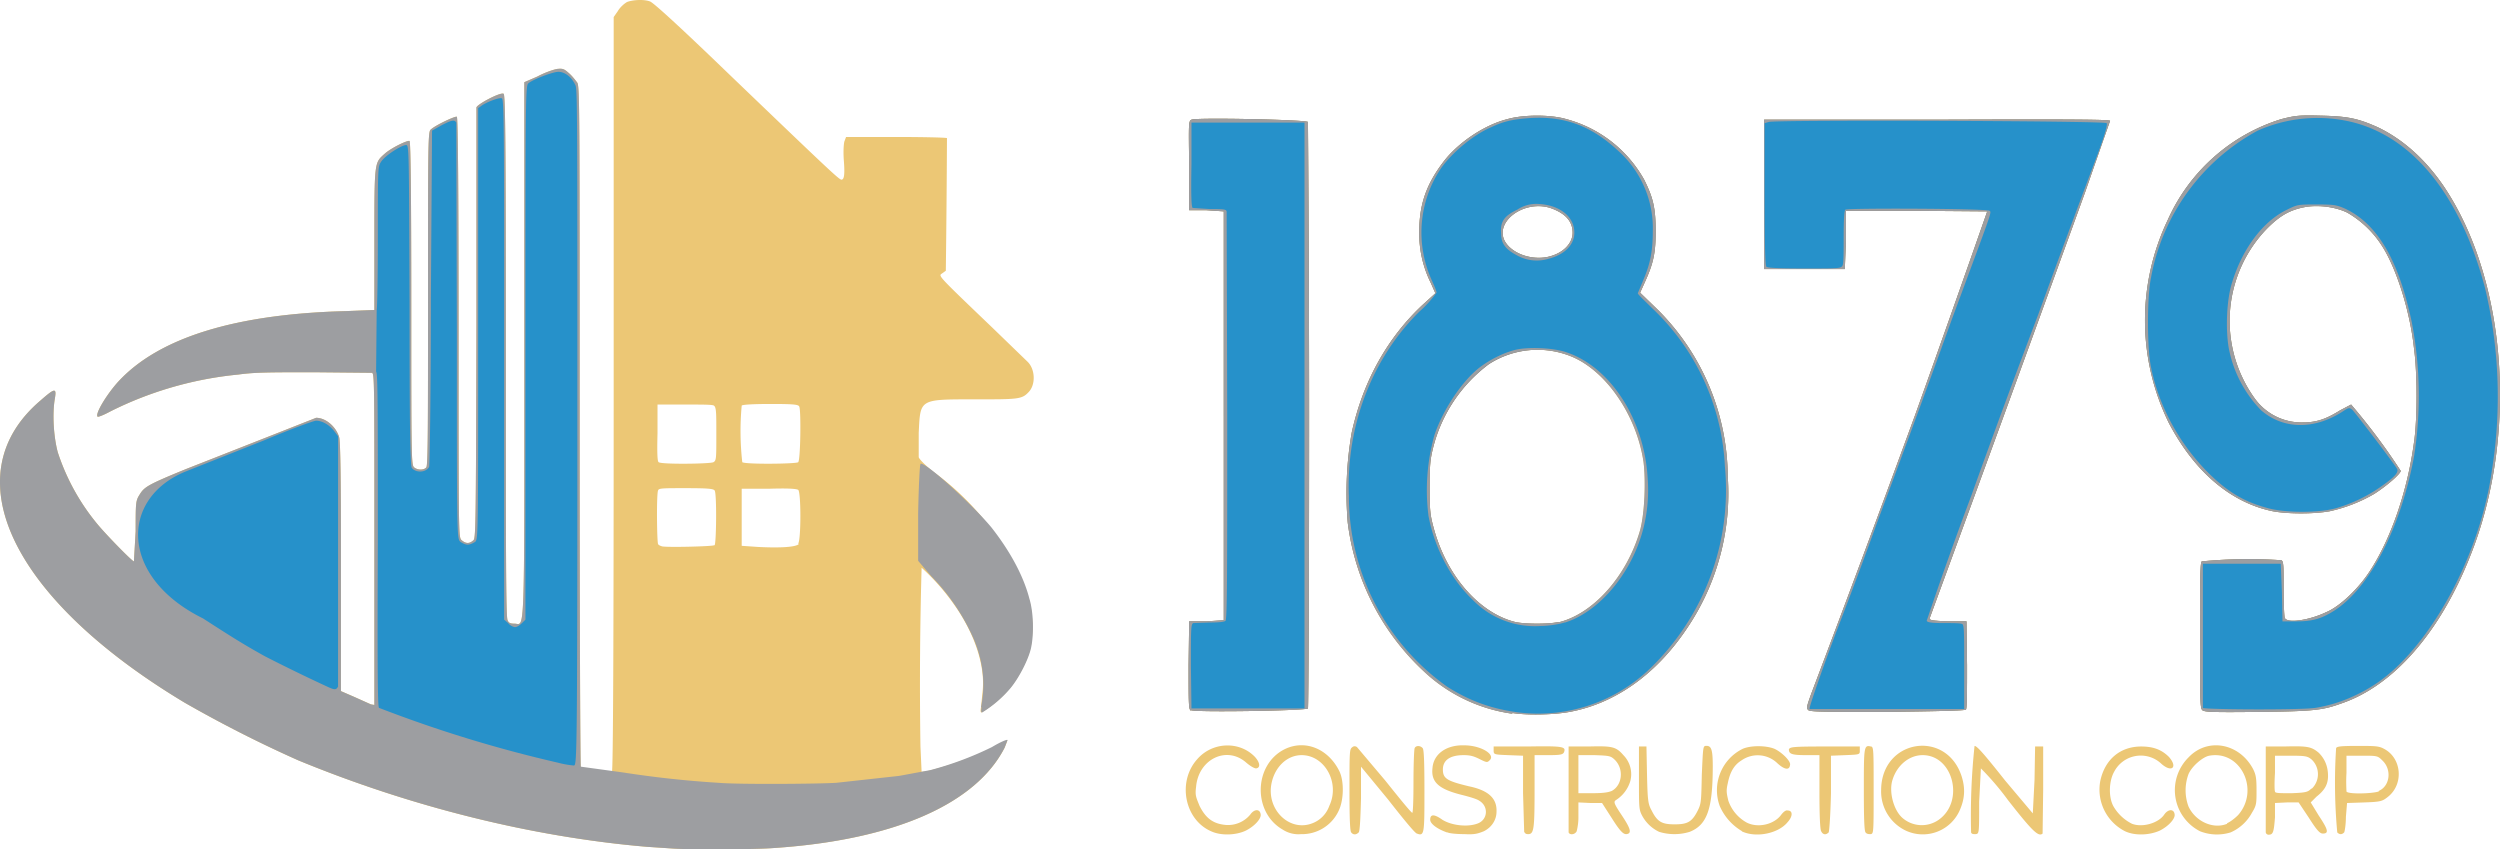 <?xml version="1.0" encoding="UTF-8" standalone="no"?>
<!-- Created with Inkscape (http://www.inkscape.org/) -->

<svg
   width="433.55mm"
   height="147.295mm"
   viewBox="0 0 433.55 147.295"
   version="1.1"
   id="svg516"
   inkscape:version="1.1.2 (b8e25be833, 2022-02-05)"
   sodipodi:docname="1879logo1.svg"
   xmlns:inkscape="http://www.inkscape.org/namespaces/inkscape"
   xmlns:sodipodi="http://sodipodi.sourceforge.net/DTD/sodipodi-0.dtd"
   xmlns="http://www.w3.org/2000/svg"
   xmlns:svg="http://www.w3.org/2000/svg">
  <sodipodi:namedview
     id="namedview518"
     pagecolor="#ffffff"
     bordercolor="#666666"
     borderopacity="1.0"
     inkscape:pageshadow="2"
     inkscape:pageopacity="0.0"
     inkscape:pagecheckerboard="0"
     inkscape:document-units="mm"
     showgrid="false"
     showborder="false"
     inkscape:zoom="0.733172"
     inkscape:cx="1037.2737"
     inkscape:cy="380.53827"
     inkscape:window-width="1920"
     inkscape:window-height="1009"
     inkscape:window-x="-8"
     inkscape:window-y="-8"
     inkscape:window-maximized="1"
     inkscape:current-layer="layer1" />
  <defs
     id="defs513" />
  <g
     inkscape:label="Layer 1"
     inkscape:groupmode="layer"
     id="layer1"
     transform="translate(87.943,-19.097)">
    <path
       style="fill:#ecc775;stroke-width:0.265"
       d="m 28.783,166.253 -4.5,-0.3 C 4.282,164.253 -16.818,158.953 -36.218,150.953 A 217.002,217.002 0 0 1 -55.918,140.953 C -85.918,122.953 -96.218,101.553 -80.918,88.552 c 2.5,-2.2 2.8,-2.2 2.5,-0.4 -0.5,2.8 -0.2,6.8 0.5,9.4 a 38,38 0 0 0 7,12.6 c 1.6,1.9 5.9,6.3 6.2,6.3 l 0.3,-5.2 c 0,-5 0,-5.3 0.7,-6.4 0.8,-1.3 1.4,-1.7 8,-4.4 a 17077.635,17077.635 0 0 0 22.6,-8.9 c 1.7,0 3.5,1.6 4,3.4 0.2,0.6 0.3,7.4 0.3,19.2 v 24.8 l 2.3,1 2.9,1.3 0.6,0.1 v -28.6 c 0,-27.2 0,-28.8 -0.4,-29 L -33.418,83.652 c -7.7,0 -10.3,0 -13.2,0.4 a 63,63 0 0 0 -22.2,6.4 c -1.1,0.6 -2.1,1 -2.2,0.9 -0.5,-0.5 1.8,-4.2 3.8,-6.3 7,-7.4 20.1,-11.5 39.2,-12 l 5,-0.2 V 60.552 c 0,-13.5 0,-13.2 1.8,-14.8 1.1,-1 4,-2.4 4.3,-2.2 0.2,0.1 0.3,10.6 0.3,28.2 0,26.7 0,28 0.5,28.4 0.6,0.5 1.7,0.5 2.1,0 0.3,-0.2 0.3,-7.5 0.3,-29.3 0,-27.4 0,-29 0.5,-29.3 0.7,-0.7 4.3,-2.4 4.5,-2.2 0.2,0 0.3,13.6 0.3,36.5 0,36 0,36.4 0.5,36.9 0.7,0.6 1.3,0.7 2,0.1 0.5,-0.3 0.5,-1 0.6,-37.5 V 37.752 c 0,-0.5 4.1,-2.7 4.7,-2.4 0.3,0 0.4,7 0.4,45.4 0,33.7 0,45.4 0.3,45.9 0.2,0.5 0.5,0.6 1.2,0.6 1.8,0 1.7,3.9 1.7,-47.5 V 33.352 l 2.3,-1 c 1.3,-0.7 2.8,-1.2 3.4,-1.3 1,-0.1 1.2,0 2,0.7 0.6,0.5 1.2,1.3 1.5,1.7 0.4,0.8 0.4,4.8 0.4,59.6 0,32.4 0.1,58.9 0.2,59 0.4,0.4 5.1,1.2 5.4,0.9 0.2,-0.2 0.3,-22.4 0.3,-65.601 V 22.052 l 0.7,-1 c 0.4,-0.7 1.1,-1.3 1.6,-1.6 1,-0.4 3,-0.5 4,-0.1 0.6,0.2 5.3,4.5 13.8,12.7 17.4,16.7 19,18.2 19.4,18.2 0.5,0 0.6,-1 0.4,-3.5 -0.1,-1.5 0,-2.7 0.1,-3.1 l 0.3,-0.8 h 8.7 c 4.8,0 8.8,0.1 8.8,0.2 a 3011.224,3011.224 0 0 1 -0.2,23 l -0.7,0.5 c -0.6,0.4 -0.7,0.3 8.7,9.3 l 6.2,6 c 1.3,1.3 1.4,3.9 0.2,5.2 -1.2,1.3 -1.8,1.3 -9.3,1.3 -9.8,0 -9.5,-0.1 -9.8,5.8 v 4.2 c 0,0.3 1.2,1.5 2.6,2.6 a 47,47 0 0 1 16.5,22 c 0.7,2.3 0.8,6 0.3,8.4 -0.4,2 -2.1,5.3 -3.6,7.1 a 20.3,20.3 0 0 1 -4.9,4.2 c -0.2,0 -0.2,-0.3 -0.1,-0.9 l 0.3,-3 c 0.4,-4.4 -1.5,-10 -5.1,-15 a 38.2,38.2 0 0 0 -5.5,-6.2 712.506,712.506 0 0 0 -0.2,31 l 0.2,4.4 0.9,-0.1 a 58,58 0 0 0 14,-5.4 l -0.5,1.3 c -5,9.8 -19.2,16 -39.9,17.4 -3.7,0.3 -15,0.3 -17.6,0.1 z m 7.2,-52.6 c 0.3,-0.3 0.4,-9.1 0,-9.5 -0.2,-0.3 -1.2,-0.4 -5,-0.4 -4,0 -4.7,0 -4.8,0.4 -0.3,0.6 -0.2,9 0,9.3 0.1,0.2 0.4,0.3 0.7,0.4 1,0.2 8.9,0 9,-0.2 z m 14.5,-0.3 c 0.5,-0.7 0.5,-8.9 0,-9.3 -0.3,-0.2 -1.8,-0.3 -5,-0.2 h -4.8 v 9.9 l 2.9,0.2 c 4,0.2 6.5,0 7,-0.5 z M 35.783,99.253 c 0.5,-0.3 0.5,-0.6 0.5,-4.9 0,-3.6 0,-4.6 -0.4,-4.9 -0.2,-0.2 -1.8,-0.2 -5,-0.2 h -4.8 v 5 c -0.1,3.7 0,4.9 0.2,5 0.5,0.4 8.9,0.3 9.5,0 z m 14.7,0 c 0.4,-0.4 0.5,-8.8 0.2,-9.6 -0.1,-0.4 -0.8,-0.5 -5,-0.5 -2.7,0 -5,0.1 -5,0.3 a 48,48 0 0 0 0.1,9.8 c 0.6,0.4 9.4,0.3 9.7,0 z m 71.601,64.001 c -4.6,-2 -5.9,-8.6 -2.4,-12.5 2.6,-3 7.3,-3.2 10,-0.4 0.9,1 1,1.9 0.2,2 -0.3,0 -1,-0.4 -1.7,-1 -3.4,-3 -8.3,-0.6 -8.7,4.2 -0.2,1.5 0,1.8 0.6,3.3 1.1,2.2 2.4,3.1 4.5,3.3 a 5,5 0 0 0 4.3,-1.8 c 0.7,-1 1.7,-1 1.8,0 0.1,0.7 -1,2 -2.6,2.8 -1.7,0.8 -4.3,0.9 -6,0.1 z m 12.4,-0.3 c -5.2,-3 -5,-11.2 0.3,-13.9 3.6,-1.8 7.7,-0.1 9.6,3.9 0.8,1.8 0.7,5 -0.2,6.8 a 7,7 0 0 1 -6.5,4 5,5 0 0 1 -3.2,-0.8 z m 5.2,-1.1 a 5,5 0 0 0 2.9,-3 c 1.9,-4 -0.8,-8.8 -4.8,-8.8 -2.5,0 -4.6,2 -5.2,4.8 -1,4.6 3.1,8.6 7.1,7 z m 6.7,1.6 c -0.2,-0.2 -0.3,-2.2 -0.3,-7.3 0,-6.2 0,-7.1 0.4,-7.4 0.3,-0.3 0.6,-0.3 0.9,-0.1 l 4.9,5.8 c 2.4,3 4.5,5.6 4.7,5.6 0.1,0 0.2,-1.9 0.2,-5.3 0,-3 0.1,-5.6 0.2,-5.9 0.2,-0.5 1,-0.5 1.4,0 0.2,0.2 0.3,2.2 0.3,7.3 0,7.5 0,8 -1.3,7.5 -0.3,0 -2.5,-2.7 -5,-5.9 l -4.7,-5.7 v 5.5 c -0.1,3.6 -0.2,5.7 -0.4,5.9 -0.4,0.4 -0.9,0.5 -1.3,0 z m 16.6,0 c -1.7,-0.6 -2.9,-1.5 -2.9,-2.2 0,-1 0.7,-1 2.1,0 1.6,1 4.3,1.3 6,0.7 1.9,-0.6 2.1,-3 0.4,-4 -0.4,-0.3 -1.8,-0.7 -3,-1 -4,-1 -5.4,-2.2 -5.1,-4.7 0.2,-2.4 2.4,-4 5.5,-3.9 2.9,0 5.5,1.6 4.4,2.6 -0.4,0.4 -0.5,0.4 -1.7,-0.2 -1,-0.5 -1.6,-0.7 -2.8,-0.7 -2.4,0 -3.6,0.9 -3.6,2.5 0,1.6 0.8,2 4.5,2.9 3.4,0.7 4.9,2.1 4.8,4.4 0,1.4 -0.8,2.7 -2.2,3.4 -1,0.4 -1.6,0.6 -3.3,0.5 -1.2,0 -2.6,-0.1 -3,-0.3 z m 13.4,0 -0.2,-6.8 v -6.5 l -2.6,-0.1 c -2.4,-0.1 -2.5,-0.1 -2.5,-0.8 v -0.7 h 5.9 c 6.1,-0.1 6.7,0 6.3,1 -0.2,0.4 -0.6,0.5 -2.7,0.5 h -2.4 v 5.7 c 0,6.9 -0.1,7.9 -1,8 -0.3,0 -0.6,0 -0.7,-0.3 z m 7.7,0 V 148.553 h 3.5 c 4,-0.1 4.7,0 6,1.5 a 4.7,4.7 0 0 1 1.2,4.5 5.9,5.9 0 0 1 -2.5,3.3 c -0.4,0.3 -0.4,0.5 1,2.6 1.6,2.4 1.8,3.2 0.8,3.3 -0.5,0 -1,-0.4 -2.4,-2.6 l -1.8,-2.8 h -2 l -2.1,-0.1 v 2.3 a 10,10 0 0 1 -0.3,2.7 c -0.3,0.6 -1.2,0.7 -1.4,0.2 z m 7.5,-7.2 c 1.8,-1 2.1,-3.7 0.6,-5.3 -0.8,-0.8 -1,-0.8 -3.6,-0.9 h -2.8 v 6.6 h 2.4 c 1.7,0 2.7,-0.1 3.4,-0.4 z m 8.2,7.1 a 6.5,6.5 0 0 1 -3,-2.9 c -0.5,-1 -0.5,-1.4 -0.5,-6.4 v -5.5 h 1.3 l 0.1,5 c 0.1,4.5 0.2,5 0.8,6.1 1,2 1.8,2.4 4,2.4 2.2,0 3,-0.4 4,-2.4 0.6,-1.2 0.6,-1.6 0.7,-6.2 0.2,-4.4 0.2,-4.9 0.6,-5 1,-0.1 1.3,0.4 1.3,3.5 0,7.5 -1,10.2 -4,11.4 a 9,9 0 0 1 -5.3,0 z m 14.4,-0.1 a 9.4,9.4 0 0 1 -3.9,-4.4 8,8 0 0 1 4,-9.9 c 1.4,-0.6 4,-0.6 5.5,0 1.3,0.6 2.9,2.2 2.7,2.8 -0.1,1 -1,0.8 -2.2,-0.3 a 4.9,4.9 0 0 0 -6.2,-0.5 c -1.3,0.8 -2,2 -2.4,4 -0.3,1.3 -0.2,1.7 0.1,3 a 6.9,6.9 0 0 0 3.2,3.8 c 2,1 4.8,0.3 6,-1.4 0.4,-0.5 0.8,-0.8 1.1,-0.7 0.9,0 0.9,1 0,2 -1.6,2 -5.5,2.8 -8,1.6 z m 13.7,0 c -0.2,-0.3 -0.3,-3 -0.3,-6.8 v -6.4 h -2.3 c -2.5,0 -3,-0.2 -3,-1 0.2,-0.4 0.5,-0.5 6.2,-0.5 h 6.1 v 0.7 c 0,0.7 0,0.7 -2.5,0.8 l -2.5,0.1 v 6.5 c -0.1,4.2 -0.3,6.6 -0.4,6.8 -0.5,0.5 -1,0.4 -1.3,-0.2 z m 7.7,0.2 c -0.2,-0.2 -0.3,-2 -0.3,-7.3 0,-7.5 0,-7.9 1.2,-7.6 0.5,0 0.5,0.5 0.5,7.6 0,7.3 0,7.5 -0.5,7.6 -0.3,0 -0.7,0 -0.9,-0.3 z m 7,-0.3 a 7.5,7.5 0 0 1 -4.3,-7 c 0,-8.9 11.4,-10.7 14,-2.3 0.6,2 0.5,3.7 -0.3,5.6 a 7,7 0 0 1 -9.4,3.7 z m 5.7,-1.9 c 4.5,-3.2 2.5,-11.2 -2.8,-11.2 -2.3,0 -4.4,1.7 -5.2,4.2 -0.7,2 0.1,5.2 1.6,6.6 a 5.1,5.1 0 0 0 6.4,0.4 z m 5.6,2.2 a 114.401,114.401 0 0 1 0.6,-15 c 0.4,0 1.5,1.2 5.3,6 l 4.8,5.7 0.3,-5.8 0.1,-5.8 h 1.4 v 7.4 l -0.1,7.7 c -0.7,0.6 -1.7,-0.3 -6,-5.8 a 47.4,47.4 0 0 0 -4.7,-5.5 l -0.3,5.8 c 0,5.5 0,5.5 -0.6,5.6 -0.4,0 -0.7,0 -0.8,-0.3 z m 26.7,-0.2 a 8.1,8.1 0 0 1 -4.3,-8.7 c 0.8,-3.8 3.5,-6 7.1,-6 2,0 3.5,0.5 4.8,1.8 1.6,1.8 0.5,2.8 -1.3,1.2 a 5.2,5.2 0 0 0 -8.2,1.4 c -0.9,1.6 -1,4.4 -0.1,6 a 7.7,7.7 0 0 0 3.2,3 c 1.8,0.7 4.6,-0.1 5.6,-1.6 0.7,-1 1.7,-1 1.8,0 0.1,0.7 -1,2 -2.6,2.8 -1.8,0.8 -4.3,0.9 -6,0.1 z m 13,0 a 8,8 0 0 1 -2,-12.8 c 3.3,-3.5 8.8,-2.5 11.2,2 0.5,1 0.6,1.6 0.6,3.7 0,2.3 0,2.6 -0.8,3.9 a 7.7,7.7 0 0 1 -3.7,3.4 8,8 0 0 1 -5.3,-0.2 z m 4.7,-1.4 c 0.5,-0.2 1.3,-0.8 1.9,-1.4 3.8,-4.3 0.5,-11.3 -5,-10.3 -1.1,0.2 -3,1.8 -3.6,3.2 a 8.1,8.1 0 0 0 0,5.6 c 1.2,2.6 4.3,4 6.7,3 z m 6.7,1.6 V 148.553 h 3.2 c 4,-0.1 4.7,0 6,1.1 1,1 1.6,2.3 1.6,4 0,1.5 -0.6,2.5 -2,3.6 l -1,1 1.4,2.3 c 1.6,2.4 1.8,3.1 0.7,3.1 -0.5,0 -1,-0.5 -2.4,-2.7 l -1.8,-2.7 h -2 l -2.1,0.1 v 2.5 c -0.2,2.5 -0.3,3 -1.1,3 a 0.5,0.5 0 0 1 -0.5,-0.4 z m 8,-7.6 a 3.5,3.5 0 0 0 0,-5 c -0.7,-0.6 -1,-0.7 -3.6,-0.7 h -2.8 v 3 c -0.1,1.5 -0.1,3 0,3.2 0,0.3 0.7,0.3 2.9,0.3 2.5,-0.1 2.8,-0.2 3.4,-0.8 z m 4.4,7.6 a 94.001,94.001 0 0 1 -0.2,-14.6 c 0.1,-0.3 0.7,-0.4 3.7,-0.4 3,0 3.7,0 4.6,0.5 3.1,1.6 3.5,6.2 0.6,8.4 -0.9,0.7 -1.2,0.8 -4,0.9 l -3,0.1 -0.2,2.4 c 0,1.3 -0.2,2.5 -0.3,2.7 -0.4,0.4 -0.8,0.4 -1.2,0 z m 7.2,-7.2 c 1.9,-0.8 2.3,-3.6 0.7,-5.2 -0.9,-0.9 -0.9,-0.9 -3.6,-0.9 h -2.7 v 3 c -0.1,1.5 0,3 0,3.2 0.2,0.5 4.4,0.4 5.6,0 z M 174.184,142.853 a 28,28 0 0 1 -14.3,-6.5 42.3,42.3 0 0 1 -14.1,-26.6 61,61 0 0 1 0.7,-15.7 c 2,-9 6.3,-16.5 12.3,-22.1 l 2.2,-2 -0.8,-1.8 a 19.2,19.2 0 0 1 -2,-8.9 c 0,-4.8 1.3,-8.3 4.2,-12.1 2.5,-3.3 7.1,-6.4 11.1,-7.4 2.8,-0.8 7.5,-0.8 10.2,0 a 22,22 0 0 1 13.5,10.5 c 1.6,3.2 2,5 2,9 0,3.7 -0.4,5.5 -1.8,8.6 l -0.9,2 3.1,3 a 41.2,41.2 0 0 1 12.1,28.9 41.7,41.7 0 0 1 -7.2,26.5 c -5.4,8 -12.7,13.1 -20.8,14.4 -2.6,0.4 -6.8,0.5 -9.3,0.1 z m 8,-15.8 c 6.1,-1.4 12,-8 14.3,-16 0.8,-3 1,-8.5 0.6,-11.8 -1.2,-8.2 -6.6,-16 -12.7,-18.4 a 15.6,15.6 0 0 0 -14.2,1.4 26,26 0 0 0 -9.6,14.5 c -0.5,2 -0.6,3 -0.6,6.9 0,4 0.1,4.8 0.7,7 2.2,8.2 7.8,14.7 14.1,16.3 1.7,0.4 6,0.4 7.6,0 z m -1,-63.6 c 2.2,-0.7 3.6,-2.3 3.6,-4 0,-2 -1.3,-3.4 -3.9,-4.3 -4.5,-1.4 -9.6,2.3 -7.9,5.7 1.3,2.4 5.2,3.6 8.2,2.6 z m -62.6,78.901 c -0.4,-0.3 -0.4,-1 -0.4,-8 l 0.1,-7.5 h 3 l 3,-0.2 V 55.752 l -3,-0.2 h -3 v -7.8 c -0.1,-7.5 -0.1,-7.6 0.4,-7.9 0.8,-0.4 19.9,0 20.2,0.4 0,0.2 0.2,23 0.2,50.8 0,27.8 -0.1,50.7 -0.2,50.9 -0.3,0.4 -19.7,0.7 -20.3,0.3 z m 107.201,0 c -0.5,-0.4 -0.5,-0.5 0.4,-3 a 4773.438,4773.438 0 0 0 18,-48.3 4686.437,4686.437 0 0 0 12.5,-35.3 l -12.4,-0.1 h -12.1 v 5.1 l -0.2,5 H 217.984 V 39.852 h 30 c 25.6,-0.1 30,0 30,0.2 a 2966.723,2966.723 0 0 0 -4.3,12.3 21026.266,21026.266 0 0 1 -27,74.001 c 0,0.3 0.6,0.4 3.2,0.5 h 3.2 l 0.1,7.6 c 0,4.2 0,7.6 -0.2,7.7 0,0.2 -6.1,0.3 -13.5,0.4 -11,0 -13.4,0 -13.8,-0.3 z m 68.201,-0.1 c -0.4,-0.4 -0.4,-1.7 -0.4,-13 0,-9.3 0,-12.5 0.3,-12.8 a 84.501,84.501 0 0 1 13.8,-0.2 c 0.4,0.2 0.4,1 0.4,5 0,2.6 0.1,4.9 0.2,5 0.4,1 4.3,0.4 7.2,-1 2.4,-1 5.7,-4.2 7.6,-7.2 3.7,-5.7 6.5,-14 7.6,-22.2 0.6,-3.9 0.6,-12.1 0,-16.4 -0.7,-6.5 -3.1,-14 -5.6,-17.8 a 17.4,17.4 0 0 0 -6,-5.7 c -2.1,-1 -4.8,-1.3 -7,-1 -2.9,0.5 -4.6,1.5 -6.9,3.8 a 23,23 0 0 0 -2,29.6 10,10 0 0 0 8.3,4 c 2.3,0 4,-0.6 6.4,-2.1 l 1.9,-1 a 108.101,108.101 0 0 1 8.6,11.5 c 0,0.5 -2.4,2.6 -4.6,4 a 26.7,26.7 0 0 1 -7.7,3 c -2.7,0.5 -7.3,0.5 -9.9,0 -7.3,-1.5 -13.6,-6.9 -18,-15.3 a 40.3,40.3 0 0 1 -0.2,-35.2 31.9,31.9 0 0 1 19.7,-17.5 c 2.4,-0.6 3,-0.7 6.8,-0.6 4.8,0.1 6.5,0.5 9.9,2 4.4,2.1 8.3,5.6 11.5,10.3 11,16.4 12.9,43.4 4.5,64.201 -5.2,13.1 -13.2,22.3 -22.2,25.4 -3.3,1.2 -4.8,1.4 -14.5,1.5 -8.3,0.1 -9.3,0 -9.7,-0.3 z"
       id="path4" />
    <path
       style="fill:#808080;stroke-width:0.265"
       d="m 174.284,142.853 a 28,28 0 0 1 -14.3,-6.5 42.3,42.3 0 0 1 -14.2,-26.6 61,61 0 0 1 0.7,-15.7 c 2,-9 6.3,-16.5 12.3,-22.1 l 2.2,-2 -0.8,-1.8 a 19.2,19.2 0 0 1 -2,-8.9 c 0,-4.8 1.3,-8.3 4.2,-12.1 2.5,-3.3 7.1,-6.4 11.1,-7.4 2.8,-0.8 7.5,-0.8 10.2,0 a 22,22 0 0 1 13.5,10.5 c 1.6,3.2 2,5 2,9 0,3.7 -0.4,5.5 -1.8,8.6 l -0.9,2 3.1,3 a 41.2,41.2 0 0 1 12.1,28.9 41.7,41.7 0 0 1 -7.2,26.5 c -5.4,8 -12.7,13.1 -20.8,14.4 -2.6,0.4 -6.8,0.5 -9.3,0.1 z m 8,-15.8 c 6.1,-1.4 12,-8 14.3,-16 0.8,-3 1,-8.5 0.6,-11.8 -1.2,-8.2 -6.6,-16 -12.7,-18.4 a 15.6,15.6 0 0 0 -14.2,1.4 26,26 0 0 0 -9.7,14.5 c -0.5,2 -0.6,3 -0.6,6.9 0,4 0.1,4.8 0.7,7 2.2,8.2 7.8,14.7 14.1,16.3 1.7,0.4 6,0.4 7.6,0 z m -1.1,-63.6 c 2.2,-0.7 3.6,-2.3 3.6,-4 0,-2 -1.3,-3.4 -3.9,-4.3 -4.5,-1.4 -9.6,2.3 -7.9,5.7 1.3,2.4 5.2,3.6 8.2,2.6 z m -62.6,78.901 c -0.4,-0.3 -0.4,-1 -0.4,-8 l 0.1,-7.5 h 3 l 3,-0.2 V 55.752 l -3,-0.2 h -3 v -7.8 c -0.1,-7.5 -0.1,-7.6 0.4,-7.9 0.8,-0.4 19.9,0 20.2,0.4 0,0.2 0.2,23 0.2,50.8 0,27.8 -0.1,50.7 -0.2,50.9 -0.3,0.4 -19.7,0.7 -20.3,0.3 z m 107.201,0 c -0.5,-0.4 -0.5,-0.5 0.4,-3 a 4773.438,4773.438 0 0 0 18,-48.3 4686.437,4686.437 0 0 0 12.5,-35.3 l -12.4,-0.1 h -12.1 v 5.1 l -0.2,5 H 217.984 V 39.852 h 30 c 25.6,-0.1 30,0 30,0.2 a 2966.723,2966.723 0 0 0 -4.3,12.3 21026.266,21026.266 0 0 1 -27,74.001 c 0,0.3 0.6,0.4 3.2,0.5 h 3.2 l 0.1,7.6 c 0,4.2 0,7.6 -0.2,7.7 0,0.2 -6.1,0.3 -13.5,0.4 -11,0 -13.4,0 -13.8,-0.3 z m 68.201,-0.1 c -0.4,-0.4 -0.4,-1.7 -0.4,-13 0,-9.3 0,-12.5 0.3,-12.8 a 84.501,84.501 0 0 1 13.8,-0.2 c 0.4,0.2 0.4,1 0.4,5 0,2.6 0.1,4.9 0.2,5 0.4,1 4.3,0.4 7.2,-1 2.4,-1 5.7,-4.2 7.6,-7.2 3.7,-5.7 6.5,-14 7.6,-22.2 0.6,-3.9 0.6,-12.1 0,-16.4 -0.7,-6.5 -3.1,-14 -5.6,-17.8 a 17.4,17.4 0 0 0 -6,-5.7 c -2.1,-1 -4.8,-1.3 -7,-1 -2.9,0.5 -4.6,1.5 -6.9,3.8 a 23,23 0 0 0 -2,29.6 10,10 0 0 0 8.3,4 c 2.3,0 4,-0.6 6.4,-2.1 l 1.9,-1 a 108.101,108.101 0 0 1 8.6,11.5 c 0,0.5 -2.4,2.6 -4.6,4 a 26.7,26.7 0 0 1 -7.7,3 c -2.7,0.5 -7.3,0.5 -9.9,0 -7.3,-1.5 -13.6,-6.9 -18,-15.3 a 40.3,40.3 0 0 1 -0.2,-35.2 31.9,31.9 0 0 1 19.7,-17.5 c 2.4,-0.6 3,-0.7 6.8,-0.6 4.8,0.1 6.5,0.5 9.9,2 4.4,2.1 8.3,5.6 11.5,10.3 11,16.4 12.9,43.4 4.5,64.201 -5.2,13.1 -13.2,22.3 -22.2,25.4 -3.3,1.2 -4.8,1.4 -14.5,1.5 -8.3,0.1 -9.3,0 -9.7,-0.3 z"
       id="path6" />
    <path
       style="fill:#9d9ea1;stroke-width:0.265"
       d="m 28.783,166.253 -4.5,-0.3 C 4.282,164.253 -16.818,158.953 -36.218,150.953 A 217.002,217.002 0 0 1 -55.918,140.953 C -85.918,122.953 -96.218,101.553 -80.918,88.552 c 2.5,-2.2 2.8,-2.2 2.5,-0.4 -0.5,2.8 -0.2,6.8 0.5,9.4 a 38,38 0 0 0 7,12.6 c 1.6,1.9 5.9,6.3 6.2,6.3 l 0.3,-5.2 c 0,-5 0,-5.3 0.7,-6.4 0.8,-1.3 1.4,-1.7 8,-4.4 a 17077.635,17077.635 0 0 0 22.6,-8.9 c 1.7,0 3.5,1.6 4,3.4 0.2,0.6 0.3,7.4 0.3,19.2 v 24.8 l 2.3,1 2.9,1.3 0.6,0.1 v -28.6 c 0,-27.2 0,-28.8 -0.4,-29 L -33.418,83.652 c -7.7,0 -10.3,0 -13.2,0.4 a 63,63 0 0 0 -22.2,6.4 c -1.1,0.6 -2.1,1 -2.2,0.9 -0.5,-0.5 1.8,-4.2 3.8,-6.3 7,-7.4 20.1,-11.5 39.2,-12 l 5,-0.2 V 60.552 c 0,-13.5 0,-13.2 1.8,-14.8 1.1,-1 4,-2.4 4.3,-2.2 0.2,0.1 0.3,10.6 0.3,28.2 0,26.7 0,28 0.5,28.4 0.6,0.5 1.7,0.5 2.1,0 0.3,-0.2 0.3,-7.5 0.3,-29.3 0,-27.4 0,-29 0.5,-29.3 0.7,-0.7 4.3,-2.4 4.5,-2.2 0.2,0 0.3,13.6 0.3,36.5 0,36 0,36.4 0.5,36.9 0.7,0.6 1.3,0.7 2,0.1 0.5,-0.3 0.5,-1 0.6,-37.5 V 37.752 c 0,-0.5 4.1,-2.7 4.7,-2.4 0.3,0 0.4,7 0.4,45.4 0,33.7 0,45.4 0.3,45.9 0.2,0.5 0.5,0.6 1.2,0.6 1.8,0 1.7,3.9 1.7,-47.5 V 33.352 l 2.3,-1 c 1.3,-0.7 2.8,-1.2 3.4,-1.3 1,-0.1 1.2,0 2,0.7 0.6,0.5 1.2,1.3 1.5,1.7 0.4,0.8 0.4,4.8 0.4,59.6 0,32.4 0.1,58.9 0.2,59 l 7.3,1 a 179.001,179.001 0 0 0 16.6,1.8 c 3.4,0.3 17.2,0.2 20.4,0 l 10.9,-1.2 5.4,-1 a 57,57 0 0 0 10.7,-4 c 1.5,-0.9 2.7,-1.4 2.7,-1.2 l -0.5,1.3 c -5,9.8 -19.2,16 -39.9,17.4 -3.7,0.3 -15,0.3 -17.6,0.1 z M 174.184,142.853 a 28,28 0 0 1 -14.3,-6.5 42.3,42.3 0 0 1 -14.1,-26.6 61,61 0 0 1 0.7,-15.7 c 2,-9 6.3,-16.5 12.3,-22.1 l 2.2,-2 -0.8,-1.8 a 19.2,19.2 0 0 1 -2,-8.9 c 0,-4.8 1.3,-8.3 4.2,-12.1 2.5,-3.3 7.1,-6.4 11.1,-7.4 2.8,-0.8 7.5,-0.8 10.2,0 a 22,22 0 0 1 13.5,10.5 c 1.6,3.2 2,5 2,9 0,3.7 -0.4,5.5 -1.8,8.6 l -0.9,2 3.1,3 a 41.2,41.2 0 0 1 12.1,28.9 41.7,41.7 0 0 1 -7.2,26.5 c -5.4,8 -12.7,13.1 -20.8,14.4 -2.6,0.4 -6.8,0.5 -9.3,0.1 z m 8,-15.8 c 6.1,-1.4 12,-8 14.3,-16 0.8,-3 1,-8.5 0.6,-11.8 -1.2,-8.2 -6.6,-16 -12.7,-18.4 a 15.6,15.6 0 0 0 -14.2,1.4 26,26 0 0 0 -9.6,14.5 c -0.5,2 -0.6,3 -0.6,6.9 0,4 0.1,4.8 0.7,7 2.2,8.2 7.8,14.7 14.1,16.3 1.7,0.4 6,0.4 7.6,0 z m -1,-63.6 c 2.2,-0.7 3.6,-2.3 3.6,-4 0,-2 -1.3,-3.4 -3.9,-4.3 -4.5,-1.4 -9.6,2.3 -7.9,5.7 1.3,2.4 5.2,3.6 8.2,2.6 z M 82.183,141.753 c 0.8,-4 0.4,-7.8 -1.2,-11.7 a 36.4,36.4 0 0 0 -7.4,-11 l -2.3,-2.7 v -8.3 c 0.1,-5.1 0.3,-8.4 0.4,-8.5 0.6,-0.6 8.8,6.8 12.3,11 3.3,4.2 5.6,8.5 6.6,12.4 0.7,2.3 0.8,6 0.3,8.4 -0.4,2 -2.1,5.3 -3.6,7.1 a 20.3,20.3 0 0 1 -4.9,4.2 c -0.2,0 -0.2,-0.3 -0.1,-0.9 z m 36.4,0.6 c -0.4,-0.3 -0.4,-1 -0.4,-8 l 0.1,-7.5 h 3 l 3,-0.2 V 55.752 l -3,-0.2 h -3 v -7.8 c -0.1,-7.5 -0.1,-7.6 0.4,-7.9 0.8,-0.4 19.9,0 20.2,0.4 0,0.2 0.2,23 0.2,50.8 0,27.8 -0.1,50.7 -0.2,50.9 -0.3,0.4 -19.7,0.7 -20.3,0.3 z m 107.201,0 c -0.5,-0.4 -0.5,-0.5 0.4,-3 a 4773.438,4773.438 0 0 0 18,-48.3 4686.437,4686.437 0 0 0 12.5,-35.3 l -12.4,-0.1 h -12.1 v 5.1 l -0.2,5 H 217.984 V 39.852 h 30 c 25.6,-0.1 30,0 30,0.2 a 2966.723,2966.723 0 0 0 -4.3,12.3 21026.266,21026.266 0 0 1 -27,74.001 c 0,0.3 0.6,0.4 3.2,0.5 h 3.2 l 0.1,7.6 c 0,4.2 0,7.6 -0.2,7.7 0,0.2 -6.1,0.3 -13.5,0.4 -11,0 -13.4,0 -13.8,-0.3 z m 68.201,-0.1 c -0.4,-0.4 -0.4,-1.7 -0.4,-13 0,-9.3 0,-12.5 0.3,-12.8 a 84.501,84.501 0 0 1 13.8,-0.2 c 0.4,0.2 0.4,1 0.4,5 0,2.6 0.1,4.9 0.2,5 0.4,1 4.3,0.4 7.2,-1 2.4,-1 5.7,-4.2 7.6,-7.2 3.7,-5.7 6.5,-14 7.6,-22.2 0.6,-3.9 0.6,-12.1 0,-16.4 -0.7,-6.5 -3.1,-14 -5.6,-17.8 a 17.4,17.4 0 0 0 -6,-5.7 c -2.1,-1 -4.8,-1.3 -7,-1 -2.9,0.5 -4.6,1.5 -6.9,3.8 a 23,23 0 0 0 -2,29.6 10,10 0 0 0 8.3,4 c 2.3,0 4,-0.6 6.4,-2.1 l 1.9,-1 a 108.101,108.101 0 0 1 8.6,11.5 c 0,0.5 -2.4,2.6 -4.6,4 a 26.7,26.7 0 0 1 -7.7,3 c -2.7,0.5 -7.3,0.5 -9.9,0 -7.3,-1.5 -13.6,-6.9 -18,-15.3 a 40.3,40.3 0 0 1 -0.2,-35.2 31.9,31.9 0 0 1 19.7,-17.5 c 2.4,-0.6 3,-0.7 6.8,-0.6 4.8,0.1 6.5,0.5 9.9,2 4.4,2.1 8.3,5.6 11.5,10.3 11,16.4 12.9,43.4 4.5,64.201 -5.2,13.1 -13.2,22.3 -22.2,25.4 -3.3,1.2 -4.8,1.4 -14.5,1.5 -8.3,0.1 -9.3,0 -9.7,-0.3 z"
       id="path8" />
    <path
       style="fill:#2691ca;stroke-width:0.265"
       d="m 8.782,151.353 a 226.002,226.002 0 0 1 -31,-9.5 c -0.2,-0.2 -0.3,-4.6 -0.2,-29 0,-23.4 0,-29 -0.3,-29.3 l 0.1,-10.7 c 0.1,-0.2 0.2,-5.9 0.2,-12.6 0,-11.7 0,-12.2 0.5,-13 0.6,-1.1 3.6,-3 4.4,-3 0.5,0 0.5,0.2 0.6,27.8 0,21.3 0.1,27.9 0.4,28.2 0.7,0.9 2.5,0.8 3,-0.2 0.1,-0.2 0.3,-13.4 0.3,-29.3 l 0.2,-29 1.6,-0.9 c 1.9,-1 2.3,-1 2.6,-0.5 l 0.1,36.3 c 0,35.5 0,35.8 0.6,36.4 0.3,0.2 0.8,0.5 1.3,0.5 0.4,0 1,-0.3 1.3,-0.5 0.5,-0.6 0.5,-1 0.5,-37.9 V 37.852 l 0.7,-0.5 c 0.9,-0.6 3,-1.4 3.4,-1.2 0.4,0 0.4,5.8 0.4,45.2 v 45.2 l 0.7,0.6 c 0.3,0.4 0.9,0.7 1.2,0.7 0.3,0 0.8,-0.3 1.2,-0.7 l 0.6,-0.6 V 80.252 c 0,-43.7 0,-46.3 0.5,-46.7 0.8,-0.7 4.3,-2 5.2,-2 1.2,0 2.4,1 3,2.4 0.3,1 0.3,6.7 0.3,59.5 0,58 -0.1,58.3 -0.6,58.4 a 16,16 0 0 1 -2.8,-0.5 z M 175.484,142.653 c -4.7,-0.6 -8.6,-2 -12.5,-4.5 a 40.5,40.5 0 0 1 -17,-33 c -0.5,-12.2 4,-23.9 12.2,-32 a 20,20 0 0 0 3,-3.3 c 0,-0.3 -0.4,-1.2 -0.8,-2.1 -2.9,-6.3 -2.3,-13.8 1.6,-19.5 1.9,-2.7 5.6,-5.8 8.7,-7.1 2.3,-1.1 4,-1.4 7,-1.6 5.9,-0.3 10.5,1.5 15,5.7 a 18,18 0 0 1 6,14 c 0,3.2 -0.4,5.5 -1.6,8.3 l -1,2.4 c 0,0.2 1.2,1.3 2.5,2.6 a 40.3,40.3 0 0 1 12.6,27.4 43,43 0 0 1 -13,35.1 28,28 0 0 1 -22.7,7.6 z m 8,-15.6 c 3.5,-1.1 7.1,-4 9.8,-8 3.4,-5 5,-10.9 4.5,-17.2 -0.6,-10 -6.4,-19 -13.9,-21.6 -2.1,-0.8 -6.2,-1 -8.5,-0.6 -2.2,0.4 -5,1.8 -6.9,3.3 -3,2.4 -6.3,7.4 -7.7,11.7 a 35.4,35.4 0 0 0 -1,13.9 c 1,5.4 3.8,10.9 7.7,14.6 a 15,15 0 0 0 11.8,4.5 c 1.3,0 3.2,-0.3 4.1,-0.6 z m -2.8,-63.1 c 2.7,-0.7 4.4,-2.4 4.4,-4.5 0,-2.9 -2.7,-4.9 -6.5,-5 a 6,6 0 0 0 -3.4,1 c -2.3,1.1 -3,2.1 -2.8,4.2 0,1.7 0.8,2.7 2.7,3.7 a 7,7 0 0 0 5.6,0.6 z m -62,78.001 -0.1,-7.4 c 0,-6.3 0,-7.2 0.4,-7.4 l 2.9,-0.1 c 1.5,0 2.5,-0.1 2.7,-0.3 0.3,-0.3 0.3,-8.5 0.3,-35.5 l -0.1,-35.5 c -0.1,-0.4 -0.7,-0.4 -2.9,-0.4 l -3,-0.2 c -0.2,-0.2 -0.3,-1.9 -0.2,-7.5 v -7.3 h 19.6 V 141.953 h -19.5 z m 107.201,0 c -0.1,-0.3 2.8,-8.5 4.9,-14 a 871.507,871.507 0 0 0 6.9,-18.5 2888.223,2888.223 0 0 0 12.8,-34.8 c 7.1,-19.2 7,-18.7 6.6,-19 -0.3,-0.4 -24.5,-0.5 -25,-0.2 -0.2,0.1 -0.3,1.8 -0.3,4.7 0,2.6 0,4.7 -0.2,5 -0.3,0.5 -0.6,0.5 -6.6,0.5 -4.5,0 -6.4,-0.1 -6.6,-0.3 -0.2,-0.3 -0.3,-3.4 -0.3,-12.6 V 40.452 l 0.7,-0.2 c 1,-0.4 58.2,-0.2 58.6,0.2 0.2,0.2 -0.3,2 -1.6,5.5 a 2550.02,2550.02 0 0 0 -10.3,27.8 1798.714,1798.714 0 0 0 -11.6,31.4 676.505,676.505 0 0 0 -7.7,21.6 c 0.1,0.3 1,0.4 3,0.4 1.6,0 3,0 3.2,0.2 0.3,0.2 0.3,1.8 0.3,7.5 v 7.2 H 225.884 Z m 68.201,-0.2 v -24.9 h 13.5 l 0.2,5 0.1,5 h 2.5 c 2.8,0 4.4,-0.5 6.7,-2 6.1,-4.1 11.3,-14.3 13.6,-26.5 a 67.401,67.401 0 0 0 -0.4,-23.5 c -2.3,-10.8 -6,-17 -11.6,-19.6 -1.4,-0.6 -1.8,-0.7 -4.9,-0.7 -3.3,0 -3.3,0 -5.3,1 -4,2 -7.5,6.6 -9.3,12.4 -1,3 -1.2,8.3 -0.6,11.6 a 21,21 0 0 0 5.6,10.7 c 3.8,3.3 9.1,3.4 14,0.3 1.2,-0.8 1.3,-0.8 1.8,-0.4 0.6,0.6 7.6,9.8 7.8,10.3 0.2,0.6 -0.4,1.3 -2.5,2.8 a 26.4,26.4 0 0 1 -8.2,4 c -3,0.8 -8.5,0.8 -11.6,0 -4.2,-1.1 -7,-2.8 -10.2,-5.9 -5.1,-5 -8.8,-11.6 -10.2,-18.6 -0.7,-3.3 -0.7,-12.2 0,-15.5 a 36.4,36.4 0 0 1 18.5,-25.5 25.6,25.6 0 0 1 15.4,-1.7 c 11,2.2 19.6,12.4 24,28.9 a 81.001,81.001 0 0 1 1.2,31.8 c -2,14.4 -10.4,30 -19.5,36.5 -3.4,2.4 -7.3,4 -11.1,4.6 -2.6,0.4 -19.3,0.3 -19.5,0 z m -325.103,-3.5 a 306.002,306.002 0 0 1 -10.9,-5.3 c -3.8,-2.1 -6,-3.5 -10.8,-6.6 -14.6,-7.2 -14.4,-20.9 -3,-25.5 l 13.6,-5.4 c 4.5,-1.9 8.6,-3.4 9,-3.4 1.1,0 2.4,0.8 3.2,1.9 l 0.6,0.8 v 43.4 c -0.3,0.6 -0.6,0.6 -1.7,0.1 z"
       id="path10" />
  </g>
</svg>
